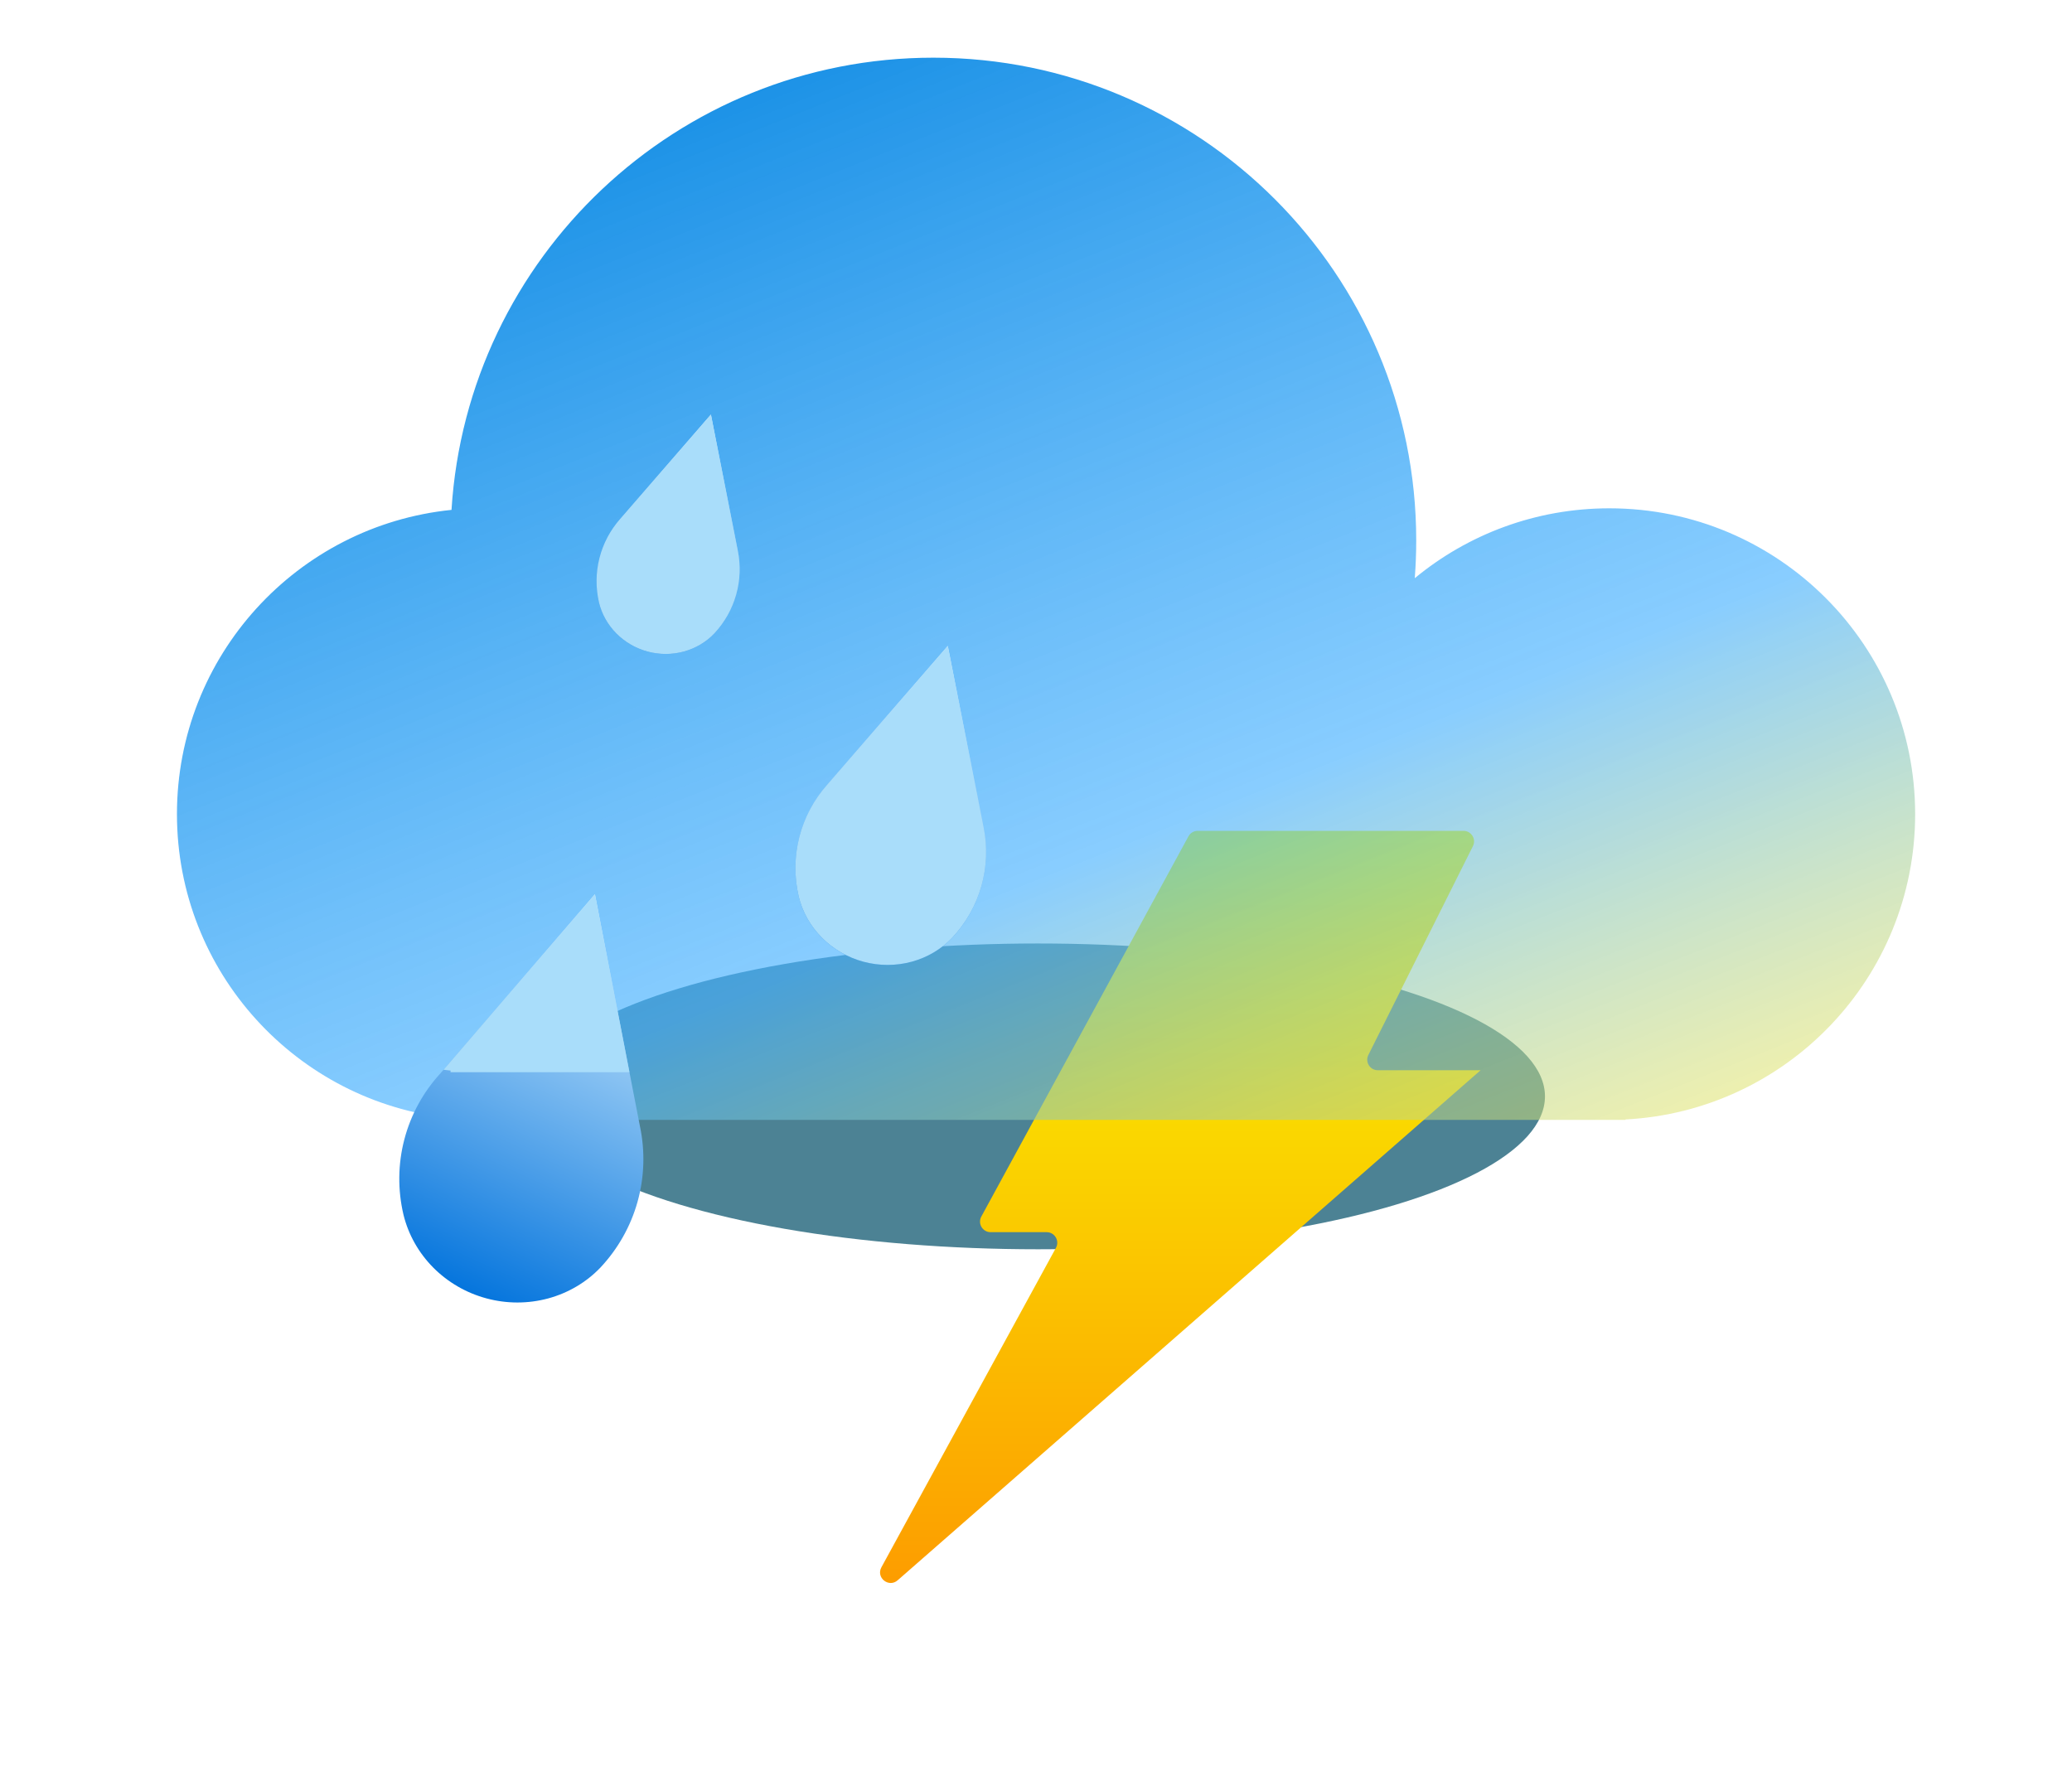 <svg width="87" height="75" viewBox="0 0 87 75" fill="none" xmlns="http://www.w3.org/2000/svg">
<g id="Group 1739332484">
<g id="shadow" filter="url(#filter0_f_415_989)">
<ellipse cx="43.584" cy="46.037" rx="21.287" ry="6.42" fill="#004E67" fill-opacity="0.7"/>
</g>
<path id="lightning" d="M41.204 51.083L49.901 35.118C49.978 34.975 50.128 34.887 50.29 34.887H61.449C61.779 34.887 61.994 35.234 61.846 35.529L57.456 44.296C57.308 44.592 57.522 44.939 57.852 44.939H62.168L37.691 66.356C37.318 66.683 36.772 66.245 37.009 65.81L44.338 52.396C44.499 52.1 44.285 51.739 43.948 51.739H41.594C41.257 51.739 41.043 51.379 41.204 51.083Z" fill="url(#paint0_linear_415_989)"/>
<g id="cloud" filter="url(#filter1_bi_415_989)">
<path fill-rule="evenodd" clip-rule="evenodd" d="M59.465 20.695C59.465 21.228 59.444 21.756 59.404 22.278C61.624 20.445 64.47 19.344 67.574 19.344C74.665 19.344 80.414 25.092 80.414 32.184C80.414 39.048 75.027 44.654 68.25 45.006V45.023H67.574H20.27H18.918V44.953C12.462 44.278 7.43 38.818 7.43 32.184C7.43 25.535 12.483 20.067 18.958 19.41C19.621 8.812 28.426 0.422 39.191 0.422C50.388 0.422 59.465 9.499 59.465 20.695Z" fill="url(#paint1_linear_415_989)"/>
</g>
<g id="drops">
<path id="drop" d="M24.98 37.549L18.499 45.062C17.77 45.855 17.248 46.808 16.978 47.843C16.707 48.878 16.695 49.965 16.943 51.013C17.148 51.845 17.581 52.611 18.195 53.229C18.81 53.847 19.583 54.294 20.433 54.521C21.282 54.749 22.175 54.748 23.016 54.521C23.857 54.293 24.615 53.846 25.208 53.228C25.944 52.443 26.478 51.499 26.767 50.471C27.056 49.442 27.093 48.358 26.873 47.306L24.98 37.549Z" fill="url(#paint2_linear_415_989)"/>
<path id="drop_2" d="M39.796 27.123L34.728 32.957C34.168 33.589 33.769 34.34 33.562 35.153C33.355 35.965 33.346 36.816 33.535 37.64C33.692 38.289 34.028 38.888 34.508 39.372C34.988 39.856 35.593 40.206 36.258 40.384C36.923 40.562 37.622 40.562 38.279 40.383C38.937 40.204 39.528 39.853 39.989 39.369C40.565 38.75 40.982 38.009 41.209 37.202C41.436 36.395 41.466 35.544 41.296 34.717L39.796 27.123Z" fill="url(#paint3_linear_415_989)"/>
<path id="drop_3" d="M29.85 17.407L26.047 21.786C25.626 22.26 25.326 22.824 25.171 23.433C25.015 24.043 25.009 24.682 25.151 25.3C25.268 25.788 25.521 26.237 25.881 26.601C26.241 26.964 26.696 27.226 27.195 27.36C27.694 27.494 28.218 27.493 28.712 27.359C29.205 27.225 29.649 26.961 29.994 26.598C30.427 26.134 30.74 25.577 30.91 24.971C31.081 24.366 31.103 23.728 30.976 23.107L29.85 17.407Z" fill="url(#paint4_linear_415_989)"/>
</g>
<path id="Intersect" fill-rule="evenodd" clip-rule="evenodd" d="M26.43 45.023H20.269H18.918V44.953C18.819 44.943 18.72 44.931 18.622 44.919L24.98 37.549L26.43 45.023ZM29.85 17.407L26.046 21.786C25.626 22.26 25.326 22.824 25.171 23.433C25.015 24.043 25.008 24.682 25.151 25.3C25.268 25.788 25.521 26.237 25.881 26.6C26.241 26.963 26.695 27.226 27.194 27.36C27.693 27.494 28.218 27.493 28.712 27.359C29.205 27.224 29.649 26.961 29.994 26.598C30.427 26.134 30.74 25.577 30.91 24.971C31.081 24.366 31.103 23.727 30.976 23.107L29.85 17.407ZM34.728 32.957L39.796 27.122L41.296 34.717C41.466 35.544 41.436 36.395 41.209 37.202C40.982 38.009 40.564 38.75 39.988 39.369C39.528 39.853 38.937 40.204 38.279 40.383C37.621 40.562 36.922 40.562 36.258 40.384C35.593 40.206 34.988 39.856 34.508 39.372C34.028 38.888 33.691 38.289 33.535 37.639C33.345 36.816 33.354 35.965 33.561 35.152C33.768 34.34 34.167 33.589 34.728 32.957Z" fill="#A9DDFA"/>
</g>
<defs>
<filter id="filter0_f_415_989" x="0.297" y="17.617" width="86.574" height="56.84" filterUnits="userSpaceOnUse" color-interpolation-filters="sRGB">
<feFlood flood-opacity="0" result="BackgroundImageFix"/>
<feBlend mode="normal" in="SourceGraphic" in2="BackgroundImageFix" result="shape"/>
<feGaussianBlur stdDeviation="11" result="effect1_foregroundBlur_415_989"/>
</filter>
<filter id="filter1_bi_415_989" x="0.43" y="-6.578" width="86.984" height="58.602" filterUnits="userSpaceOnUse" color-interpolation-filters="sRGB">
<feFlood flood-opacity="0" result="BackgroundImageFix"/>
<feGaussianBlur in="BackgroundImageFix" stdDeviation="3.5"/>
<feComposite in2="SourceAlpha" operator="in" result="effect1_backgroundBlur_415_989"/>
<feBlend mode="normal" in="SourceGraphic" in2="effect1_backgroundBlur_415_989" result="shape"/>
<feColorMatrix in="SourceAlpha" type="matrix" values="0 0 0 0 0 0 0 0 0 0 0 0 0 0 0 0 0 0 127 0" result="hardAlpha"/>
<feOffset dy="2"/>
<feGaussianBlur stdDeviation="4"/>
<feComposite in2="hardAlpha" operator="arithmetic" k2="-1" k3="1"/>
<feColorMatrix type="matrix" values="0 0 0 0 0 0 0 0 0 0.82 0 0 0 0 1 0 0 0 0.25 0"/>
<feBlend mode="normal" in2="shape" result="effect2_innerShadow_415_989"/>
</filter>
<linearGradient id="paint0_linear_415_989" x1="48.99" y1="34.887" x2="48.99" y2="68" gradientUnits="userSpaceOnUse">
<stop stop-color="#F8FD00"/>
<stop offset="1" stop-color="#FD9800"/>
</linearGradient>
<linearGradient id="paint1_linear_415_989" x1="50.68" y1="57.525" x2="26.014" y2="-4.309" gradientUnits="userSpaceOnUse">
<stop stop-color="#FFEC45" stop-opacity="0.5"/>
<stop offset="0.357" stop-color="#48B2FF" stop-opacity="0.65"/>
<stop offset="1" stop-color="#0082DF"/>
</linearGradient>
<linearGradient id="paint2_linear_415_989" x1="24.983" y1="37.55" x2="17.498" y2="53.735" gradientUnits="userSpaceOnUse">
<stop stop-color="#D7F0FF"/>
<stop offset="1" stop-color="#0072DC"/>
</linearGradient>
<linearGradient id="paint3_linear_415_989" x1="40.066" y1="27.195" x2="34.027" y2="43.612" gradientUnits="userSpaceOnUse">
<stop stop-color="#D7F0FF"/>
<stop offset="1" stop-color="#0072DC"/>
</linearGradient>
<linearGradient id="paint4_linear_415_989" x1="30.052" y1="17.461" x2="25.52" y2="29.782" gradientUnits="userSpaceOnUse">
<stop stop-color="#D7F0FF"/>
<stop offset="1" stop-color="#0072DC"/>
</linearGradient>
</defs>
</svg>
